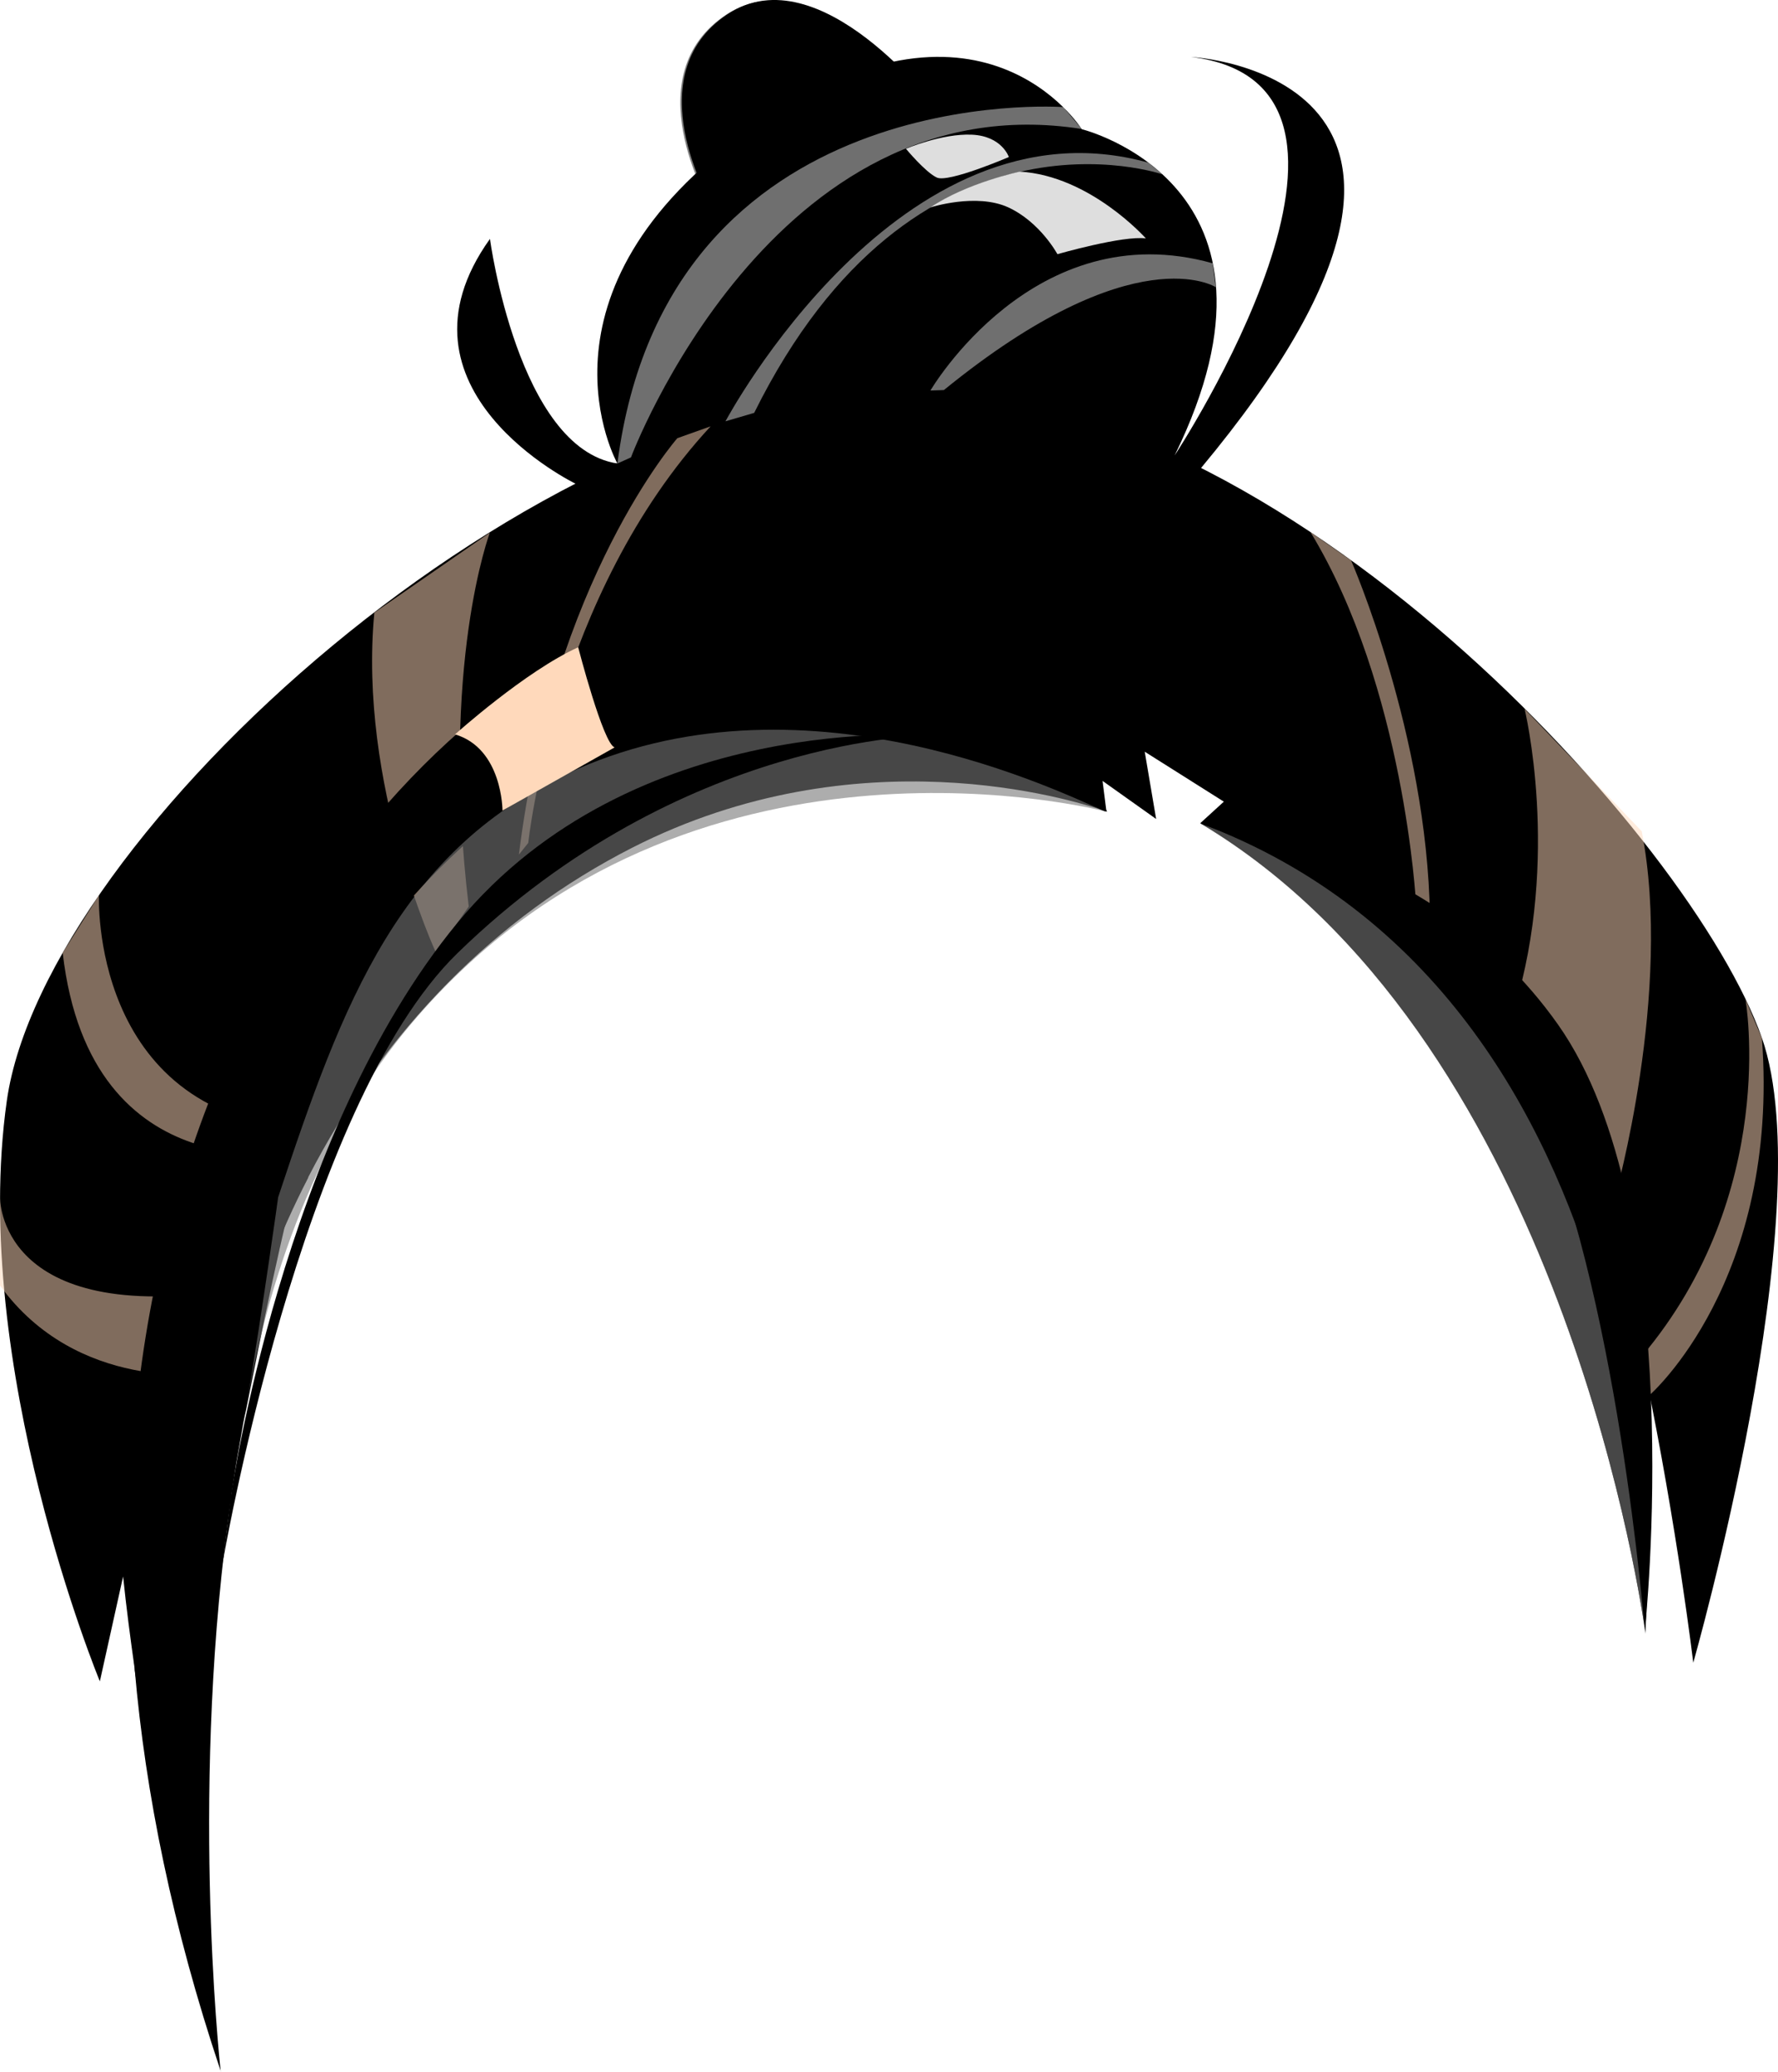 <?xml version="1.0" encoding="utf-8"?>
<svg viewBox="-0 0.003 77.986 90.857" xmlns="http://www.w3.org/2000/svg">
  <path d="M31.17,8.9s-3.29-5.61.75-8.28c4.05-2.66,9.16,4.14,9.16,4.14l-9.92,4.14Z" style="stroke-width: 0px; filter: none;"/>
  <path d="M 31.103 8.924 C 31.103 8.924 27.813 3.314 31.853 0.644 C 35.903 -2.016 41.013 4.784 41.013 4.784 L 31.093 8.924 L 31.103 8.924 Z" style="stroke-width: 0px; filter: none; mix-blend-mode: multiply; opacity:0.5;"/>
  <path d="M25.25,21.22s-8.5-4.12-3.76-10.74c0,0,1.23,9.19,5.59,9.85,0,0-4.23-7.53,5.84-14.66,10.07-7.14,14.53,0,14.53,0,0,0,9.91,2.43,4.07,14.31,0,0,10.71-16.27.72-17.48,0,0,14.82.75.43,18.04l-27.42.68Z" style="stroke-width: 0px;"/>
  <path d="M74.27,72.93s-.7-5.89-2.1-12.68c.19,3.35.2,7.14,0,11.41,0,0,0-.07-.02-.19-.35-2.36-4.07-26.14-19.48-35.35-.02-.01-.03-.01-.03-.01l1.04-.95-3.47-2.19.5,2.95-2.35-1.67.17,1.34s0,0-.03-.01c0,0-.03,0-.04,0-.02-.02-.04-.03-.08-.04-1.33-.45-10.75-3.4-20.65,1.64-6,3.06-10.89,8-14.21,14.45t0,.02c-2.59,5.02-4.23,10.96-4.71,17.62-.92,12.74.31,19.29.74,21.1-.56-1.95-2.5-9.14-3.64-17.13,0-.01,0-.02,0-.03-.19-1.35-.37-2.7-.51-4.07l-1.02,4.6S-1.35,59.91.3,48.27c1.66-11.62,23.2-31.17,39.62-31.17s34.3,19.69,37.36,28.42c2.65,7.58-3.01,27.4-3.01,27.4Z" style="stroke-width: 0px;"/>
  <path d="M72.36,61.18s5.72-4.99,4.92-15.65l-.72-1.7s1.5,8.49-4.55,15.66l.35,1.69Z" style="fill:#ffd9bb; mix-blend-mode:soft-light; opacity:.5; stroke-width:0px;"/>
  <path d="M70.84,52.5s2.54-9,1.17-16.04l-5.14-5.37s1.59,6.5-.46,13.2c0,0,3.54,5.64,4.43,8.22Z" style="fill:#ffd9bb; mix-blend-mode:soft-light; opacity:.5; stroke-width:0px;"/>
  <path d="M59.26,24.58s3.34,7.62,3.46,15.62l-.61-.56s-.5-9.51-4.63-16.3l1.78,1.24Z" style="fill:#ffd9bb; mix-blend-mode:soft-light; opacity:.5; stroke-width:0px;"/>
  <path d="M23.17,36.97s1.13-10.86,8-18.27l-1.46.52s-5.46,6.21-6.95,18.26l.41-.51Z" style="fill:#ffd9bb; mix-blend-mode:soft-light; opacity:.5; stroke-width:0px;"/>
  <path d="M21.49,23.35s-2.2,5.82-.93,16.41l-1.43,2.04s-3.43-7.4-2.71-14.93l5.07-3.51Z" style="fill:#ffd9bb; mix-blend-mode:soft-light; opacity:.5; stroke-width:0px;"/>
  <path d="M4.34,39.26s-.41,9.5,8.84,10.26v.95s-9.21,1.95-10.43-8.68l1.59-2.53Z" style="fill:#ffd9bb; mix-blend-mode:soft-light; opacity:.5; stroke-width:0px;"/>
  <path d="M0,52.5s-.14,5.71,10.31,4.06l-1.21,3.68S3.39,61.07,0,56.38v-3.87Z" style="fill:#ffd9bb; mix-blend-mode:soft-light; opacity:.5; stroke-width:0px;"/>
  <path d="M48.52,35.59s0,0-.03-.01c0,0-.03,0-.04,0-1.32-.33-16.62-11.49-30.29,3.69-3.86,4.29-6.08,16.19-7.36,22.53-.1.42-.17.83-.24,1.25-.07.38-.13.76-.2,1.13-.06.4-.12.79-.18,1.2-.02.08-.03.15-.03.23v.02c-1.83,12.42-.54,24.53-.47,25.23,0-.01,0-.03,0-.04,0-.02-.02-.03-.02-.05-2.09-6.25-3.28-12.1-3.75-17.54,0-.01,0-.02,0-.03-2.42-28.04,14.17-44.89,24.49-46.57,12.32-2.01,18.16,8.97,18.16,8.97Z" style="stroke-width: 0px; mix-blend-mode: screen;"/>
  <path d="M48.49,35.58s-.03,0-.04,0c-1.32-.33-18.88-4.34-30.42,9.33-3.74,4.43-6.19,10.5-7.24,16.89.78-4.73,1.41-9.28,1.41-9.29,2.83-8.52,5.31-15.34,13.1-18.77,10.23-4.51,21.43,1.12,23.07,1.8.05.02.1.04.12.05Z" style="mix-blend-mode: multiply; opacity: 0.6; stroke-width: 0px; fill: rgb(119, 119, 119);"/>
  <path d="M72.15,71.48c-.35-2.36-4.07-26.14-19.48-35.35.56.18,9.47,3.2,13.74,10.65,4.14,7.2,5.57,22.78,5.73,24.71Z" style="mix-blend-mode: multiply; opacity: 0.6; stroke-width: 0px; fill: rgb(119, 119, 119);"/>
  <path d="M27.68,20.05s6.2-16.52,19.77-14.39l-.81-.96s-17.39-1.27-19.56,15.63l.6-.27Z" style="mix-blend-mode: soft-light; opacity: 0.5; stroke-width: 0px; fill: rgb(222, 222, 222);"/>
  <path d="M31.82,18.48s7.65-14.39,18.56-11.34l.61.51s-10.87-3.75-17.91,10.46l-1.26.37Z" style="mix-blend-mode: soft-light; opacity: 0.5; stroke-width: 0px; fill: rgb(222, 222, 222);"/>
  <path d="M40.81,17.13s4.54-7.78,12.38-5.58l.14,1.05s-3.56-2.31-11.93,4.51l-.6.02Z" style="mix-blend-mode: soft-light; opacity: 0.5; stroke-width: 0px; fill: rgb(222, 222, 222);"/>
  <path d="M52.67,36.12s9.89.62,15.67,8.82c5.78,8.2,3.81,26.53,3.81,26.53,0,0,1.03-27.65-19.48-35.35Z" style="stroke-width: 0px; mix-blend-mode: screen;"/>
  <path d="M40.81,32.26s-13.06-1.12-20.75,8.22c-7.7,9.34-9.93,25.13-9.93,25.13l-.38,3.02s3.42-20.12,10.32-26.83c9.85-9.58,20.75-9.54,20.75-9.54Z" style="stroke-width: 0px; mix-blend-mode: screen;"/>
  <path d="M19.96,32.21s3.08-2.77,5.4-3.82c0,0,1.1,4.25,1.6,4.39l-4.92,2.77s0-2.72-2.08-3.34Z" style="fill:#ffd9bb; mix-blend-mode:soft-light; stroke-width:0px;"/>
  <path d="M40.81,9.1s2.01-.65,3.42,0c1.4.65,2.15,2.05,2.15,2.05,0,0,2.89-.83,3.88-.69,0,0-2.44-2.75-5.53-2.93,0,0-2.32.49-3.92,1.57Z" style="mix-blend-mode: soft-light; stroke-width: 0px; fill: rgb(222, 222, 222);"/>
  <path d="M39.73,6.52s.85,1.03,1.36,1.27c.51.24,3.16-.9,3.16-.9,0,0-.3-.92-1.62-.98-1.32-.06-2.9.62-2.9.62Z" style="mix-blend-mode: soft-light; stroke-width: 0px; fill: rgb(222, 222, 222);"/>
</svg>